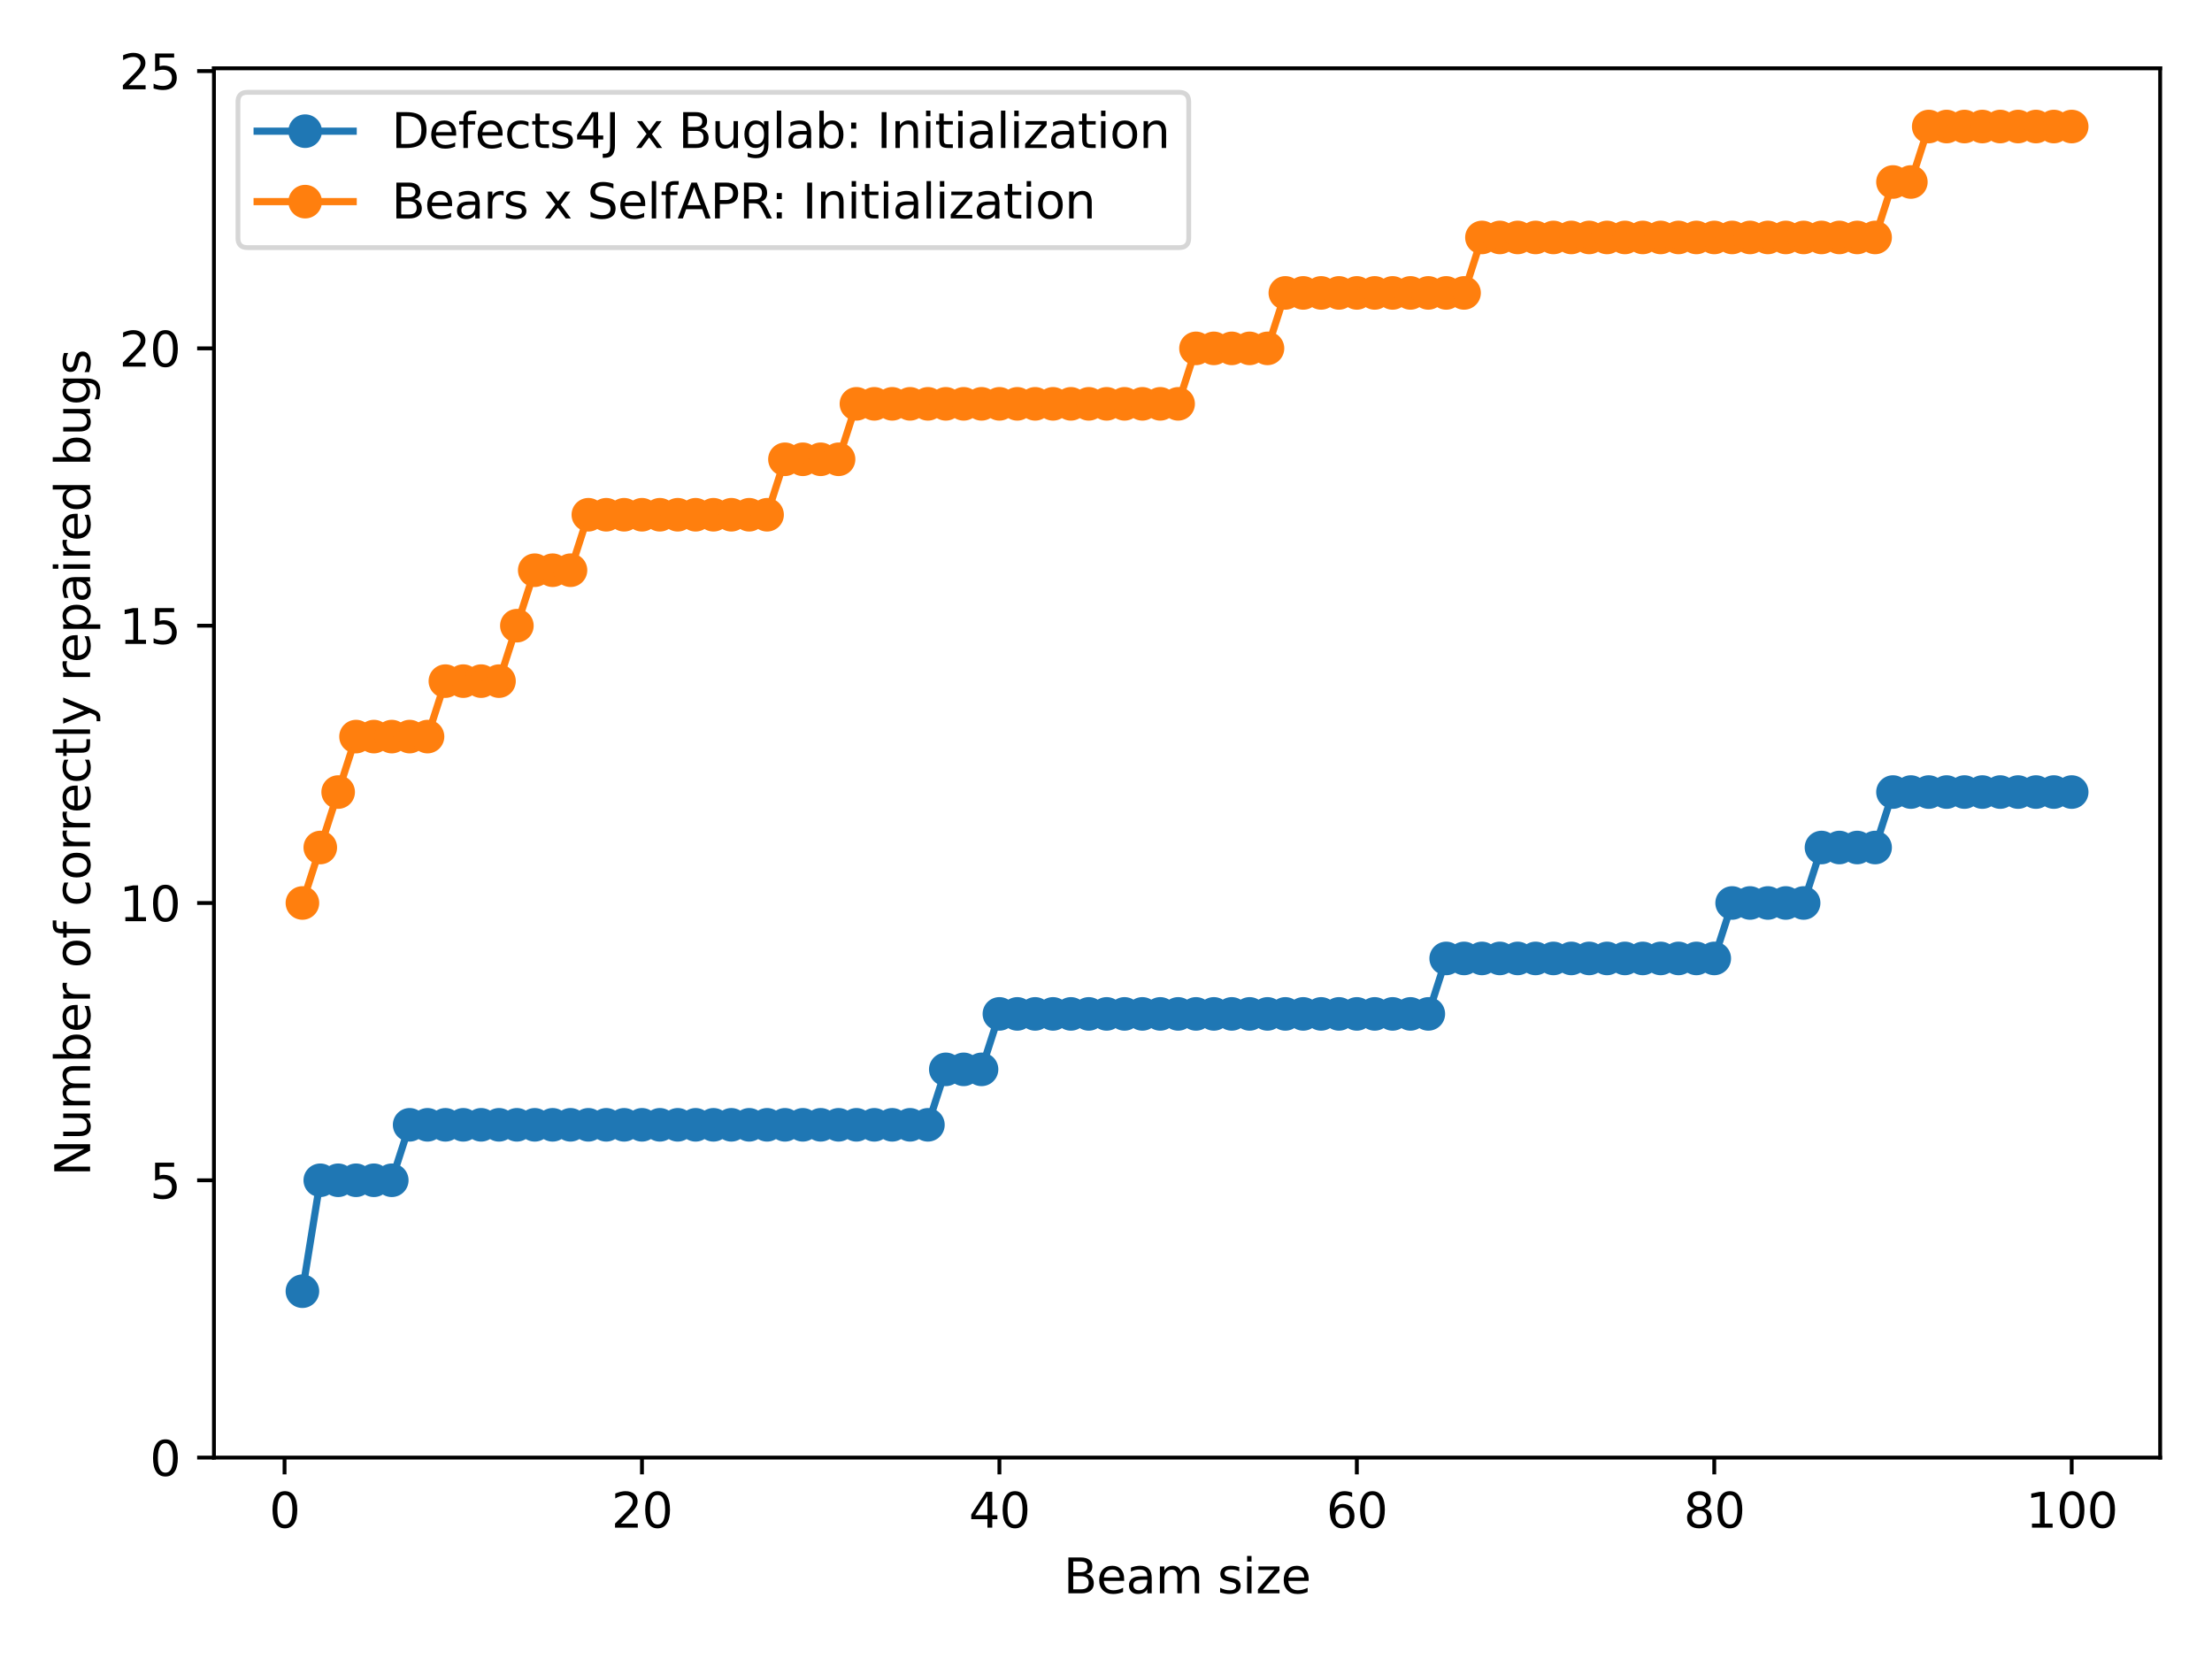 <?xml version="1.0" encoding="utf-8" standalone="no"?>
<!DOCTYPE svg PUBLIC "-//W3C//DTD SVG 1.1//EN"
  "http://www.w3.org/Graphics/SVG/1.1/DTD/svg11.dtd">
<svg xmlns:xlink="http://www.w3.org/1999/xlink" width="460.8pt" height="345.6pt" viewBox="0 0 460.8 345.6" xmlns="http://www.w3.org/2000/svg" version="1.1">
 <defs>
  <style type="text/css">*{stroke-linejoin: round; stroke-linecap: butt}</style>
 </defs>
 <g id="figure_1">
  <g id="patch_1">
   <path d="M 0 345.6 
L 460.8 345.6 
L 460.8 0 
L 0 0 
z
" style="fill: #ffffff"/>
  </g>
  <g id="axes_1">
   <g id="patch_2">
    <path d="M 44.57 303.64 
L 450 303.64 
L 450 14.229 
L 44.57 14.229 
z
" style="fill: #ffffff"/>
   </g>
   <g id="matplotlib.axis_1">
    <g id="xtick_1">
     <g id="line2d_1">
      <defs>
       <path id="mf0ef9d1e41" d="M 0 0 
L 0 3.5 
" style="stroke: #000000; stroke-width: 0.8"/>
      </defs>
      <g>
       <use xlink:href="#mf0ef9d1e41" x="59.276" y="303.64" style="stroke: #000000; stroke-width: 0.8"/>
      </g>
     </g>
     <g id="text_1">
      <!-- 0 -->
      <g transform="translate(56.094 318.238)scale(0.1 -0.1)">
       <defs>
        <path id="DejaVuSans-30" d="M 2034 4250 
Q 1547 4250 1301 3770 
Q 1056 3291 1056 2328 
Q 1056 1369 1301 889 
Q 1547 409 2034 409 
Q 2525 409 2770 889 
Q 3016 1369 3016 2328 
Q 3016 3291 2770 3770 
Q 2525 4250 2034 4250 
z
M 2034 4750 
Q 2819 4750 3233 4129 
Q 3647 3509 3647 2328 
Q 3647 1150 3233 529 
Q 2819 -91 2034 -91 
Q 1250 -91 836 529 
Q 422 1150 422 2328 
Q 422 3509 836 4129 
Q 1250 4750 2034 4750 
z
" transform="scale(0.016)"/>
       </defs>
       <use xlink:href="#DejaVuSans-30"/>
      </g>
     </g>
    </g>
    <g id="xtick_2">
     <g id="line2d_2">
      <g>
       <use xlink:href="#mf0ef9d1e41" x="133.735" y="303.64" style="stroke: #000000; stroke-width: 0.8"/>
      </g>
     </g>
     <g id="text_2">
      <!-- 20 -->
      <g transform="translate(127.372 318.238)scale(0.1 -0.1)">
       <defs>
        <path id="DejaVuSans-32" d="M 1228 531 
L 3431 531 
L 3431 0 
L 469 0 
L 469 531 
Q 828 903 1448 1529 
Q 2069 2156 2228 2338 
Q 2531 2678 2651 2914 
Q 2772 3150 2772 3378 
Q 2772 3750 2511 3984 
Q 2250 4219 1831 4219 
Q 1534 4219 1204 4116 
Q 875 4013 500 3803 
L 500 4441 
Q 881 4594 1212 4672 
Q 1544 4750 1819 4750 
Q 2544 4750 2975 4387 
Q 3406 4025 3406 3419 
Q 3406 3131 3298 2873 
Q 3191 2616 2906 2266 
Q 2828 2175 2409 1742 
Q 1991 1309 1228 531 
z
" transform="scale(0.016)"/>
       </defs>
       <use xlink:href="#DejaVuSans-32"/>
       <use xlink:href="#DejaVuSans-30" x="63.623"/>
      </g>
     </g>
    </g>
    <g id="xtick_3">
     <g id="line2d_3">
      <g>
       <use xlink:href="#mf0ef9d1e41" x="208.194" y="303.64" style="stroke: #000000; stroke-width: 0.8"/>
      </g>
     </g>
     <g id="text_3">
      <!-- 40 -->
      <g transform="translate(201.831 318.238)scale(0.1 -0.1)">
       <defs>
        <path id="DejaVuSans-34" d="M 2419 4116 
L 825 1625 
L 2419 1625 
L 2419 4116 
z
M 2253 4666 
L 3047 4666 
L 3047 1625 
L 3713 1625 
L 3713 1100 
L 3047 1100 
L 3047 0 
L 2419 0 
L 2419 1100 
L 313 1100 
L 313 1709 
L 2253 4666 
z
" transform="scale(0.016)"/>
       </defs>
       <use xlink:href="#DejaVuSans-34"/>
       <use xlink:href="#DejaVuSans-30" x="63.623"/>
      </g>
     </g>
    </g>
    <g id="xtick_4">
     <g id="line2d_4">
      <g>
       <use xlink:href="#mf0ef9d1e41" x="282.653" y="303.64" style="stroke: #000000; stroke-width: 0.8"/>
      </g>
     </g>
     <g id="text_4">
      <!-- 60 -->
      <g transform="translate(276.291 318.238)scale(0.1 -0.1)">
       <defs>
        <path id="DejaVuSans-36" d="M 2113 2584 
Q 1688 2584 1439 2293 
Q 1191 2003 1191 1497 
Q 1191 994 1439 701 
Q 1688 409 2113 409 
Q 2538 409 2786 701 
Q 3034 994 3034 1497 
Q 3034 2003 2786 2293 
Q 2538 2584 2113 2584 
z
M 3366 4563 
L 3366 3988 
Q 3128 4100 2886 4159 
Q 2644 4219 2406 4219 
Q 1781 4219 1451 3797 
Q 1122 3375 1075 2522 
Q 1259 2794 1537 2939 
Q 1816 3084 2150 3084 
Q 2853 3084 3261 2657 
Q 3669 2231 3669 1497 
Q 3669 778 3244 343 
Q 2819 -91 2113 -91 
Q 1303 -91 875 529 
Q 447 1150 447 2328 
Q 447 3434 972 4092 
Q 1497 4750 2381 4750 
Q 2619 4750 2861 4703 
Q 3103 4656 3366 4563 
z
" transform="scale(0.016)"/>
       </defs>
       <use xlink:href="#DejaVuSans-36"/>
       <use xlink:href="#DejaVuSans-30" x="63.623"/>
      </g>
     </g>
    </g>
    <g id="xtick_5">
     <g id="line2d_5">
      <g>
       <use xlink:href="#mf0ef9d1e41" x="357.112" y="303.64" style="stroke: #000000; stroke-width: 0.8"/>
      </g>
     </g>
     <g id="text_5">
      <!-- 80 -->
      <g transform="translate(350.75 318.238)scale(0.1 -0.1)">
       <defs>
        <path id="DejaVuSans-38" d="M 2034 2216 
Q 1584 2216 1326 1975 
Q 1069 1734 1069 1313 
Q 1069 891 1326 650 
Q 1584 409 2034 409 
Q 2484 409 2743 651 
Q 3003 894 3003 1313 
Q 3003 1734 2745 1975 
Q 2488 2216 2034 2216 
z
M 1403 2484 
Q 997 2584 770 2862 
Q 544 3141 544 3541 
Q 544 4100 942 4425 
Q 1341 4750 2034 4750 
Q 2731 4750 3128 4425 
Q 3525 4100 3525 3541 
Q 3525 3141 3298 2862 
Q 3072 2584 2669 2484 
Q 3125 2378 3379 2068 
Q 3634 1759 3634 1313 
Q 3634 634 3220 271 
Q 2806 -91 2034 -91 
Q 1263 -91 848 271 
Q 434 634 434 1313 
Q 434 1759 690 2068 
Q 947 2378 1403 2484 
z
M 1172 3481 
Q 1172 3119 1398 2916 
Q 1625 2713 2034 2713 
Q 2441 2713 2670 2916 
Q 2900 3119 2900 3481 
Q 2900 3844 2670 4047 
Q 2441 4250 2034 4250 
Q 1625 4250 1398 4047 
Q 1172 3844 1172 3481 
z
" transform="scale(0.016)"/>
       </defs>
       <use xlink:href="#DejaVuSans-38"/>
       <use xlink:href="#DejaVuSans-30" x="63.623"/>
      </g>
     </g>
    </g>
    <g id="xtick_6">
     <g id="line2d_6">
      <g>
       <use xlink:href="#mf0ef9d1e41" x="431.571" y="303.64" style="stroke: #000000; stroke-width: 0.8"/>
      </g>
     </g>
     <g id="text_6">
      <!-- 100 -->
      <g transform="translate(422.028 318.238)scale(0.1 -0.1)">
       <defs>
        <path id="DejaVuSans-31" d="M 794 531 
L 1825 531 
L 1825 4091 
L 703 3866 
L 703 4441 
L 1819 4666 
L 2450 4666 
L 2450 531 
L 3481 531 
L 3481 0 
L 794 0 
L 794 531 
z
" transform="scale(0.016)"/>
       </defs>
       <use xlink:href="#DejaVuSans-31"/>
       <use xlink:href="#DejaVuSans-30" x="63.623"/>
       <use xlink:href="#DejaVuSans-30" x="127.246"/>
      </g>
     </g>
    </g>
    <g id="text_7">
     <!-- Beam size -->
     <g transform="translate(221.56 331.917)scale(0.1 -0.1)">
      <defs>
       <path id="DejaVuSans-42" d="M 1259 2228 
L 1259 519 
L 2272 519 
Q 2781 519 3026 730 
Q 3272 941 3272 1375 
Q 3272 1813 3026 2020 
Q 2781 2228 2272 2228 
L 1259 2228 
z
M 1259 4147 
L 1259 2741 
L 2194 2741 
Q 2656 2741 2882 2914 
Q 3109 3088 3109 3444 
Q 3109 3797 2882 3972 
Q 2656 4147 2194 4147 
L 1259 4147 
z
M 628 4666 
L 2241 4666 
Q 2963 4666 3353 4366 
Q 3744 4066 3744 3513 
Q 3744 3084 3544 2831 
Q 3344 2578 2956 2516 
Q 3422 2416 3680 2098 
Q 3938 1781 3938 1306 
Q 3938 681 3513 340 
Q 3088 0 2303 0 
L 628 0 
L 628 4666 
z
" transform="scale(0.016)"/>
       <path id="DejaVuSans-65" d="M 3597 1894 
L 3597 1613 
L 953 1613 
Q 991 1019 1311 708 
Q 1631 397 2203 397 
Q 2534 397 2845 478 
Q 3156 559 3463 722 
L 3463 178 
Q 3153 47 2828 -22 
Q 2503 -91 2169 -91 
Q 1331 -91 842 396 
Q 353 884 353 1716 
Q 353 2575 817 3079 
Q 1281 3584 2069 3584 
Q 2775 3584 3186 3129 
Q 3597 2675 3597 1894 
z
M 3022 2063 
Q 3016 2534 2758 2815 
Q 2500 3097 2075 3097 
Q 1594 3097 1305 2825 
Q 1016 2553 972 2059 
L 3022 2063 
z
" transform="scale(0.016)"/>
       <path id="DejaVuSans-61" d="M 2194 1759 
Q 1497 1759 1228 1600 
Q 959 1441 959 1056 
Q 959 750 1161 570 
Q 1363 391 1709 391 
Q 2188 391 2477 730 
Q 2766 1069 2766 1631 
L 2766 1759 
L 2194 1759 
z
M 3341 1997 
L 3341 0 
L 2766 0 
L 2766 531 
Q 2569 213 2275 61 
Q 1981 -91 1556 -91 
Q 1019 -91 701 211 
Q 384 513 384 1019 
Q 384 1609 779 1909 
Q 1175 2209 1959 2209 
L 2766 2209 
L 2766 2266 
Q 2766 2663 2505 2880 
Q 2244 3097 1772 3097 
Q 1472 3097 1187 3025 
Q 903 2953 641 2809 
L 641 3341 
Q 956 3463 1253 3523 
Q 1550 3584 1831 3584 
Q 2591 3584 2966 3190 
Q 3341 2797 3341 1997 
z
" transform="scale(0.016)"/>
       <path id="DejaVuSans-6d" d="M 3328 2828 
Q 3544 3216 3844 3400 
Q 4144 3584 4550 3584 
Q 5097 3584 5394 3201 
Q 5691 2819 5691 2113 
L 5691 0 
L 5113 0 
L 5113 2094 
Q 5113 2597 4934 2840 
Q 4756 3084 4391 3084 
Q 3944 3084 3684 2787 
Q 3425 2491 3425 1978 
L 3425 0 
L 2847 0 
L 2847 2094 
Q 2847 2600 2669 2842 
Q 2491 3084 2119 3084 
Q 1678 3084 1418 2786 
Q 1159 2488 1159 1978 
L 1159 0 
L 581 0 
L 581 3500 
L 1159 3500 
L 1159 2956 
Q 1356 3278 1631 3431 
Q 1906 3584 2284 3584 
Q 2666 3584 2933 3390 
Q 3200 3197 3328 2828 
z
" transform="scale(0.016)"/>
       <path id="DejaVuSans-20" transform="scale(0.016)"/>
       <path id="DejaVuSans-73" d="M 2834 3397 
L 2834 2853 
Q 2591 2978 2328 3040 
Q 2066 3103 1784 3103 
Q 1356 3103 1142 2972 
Q 928 2841 928 2578 
Q 928 2378 1081 2264 
Q 1234 2150 1697 2047 
L 1894 2003 
Q 2506 1872 2764 1633 
Q 3022 1394 3022 966 
Q 3022 478 2636 193 
Q 2250 -91 1575 -91 
Q 1294 -91 989 -36 
Q 684 19 347 128 
L 347 722 
Q 666 556 975 473 
Q 1284 391 1588 391 
Q 1994 391 2212 530 
Q 2431 669 2431 922 
Q 2431 1156 2273 1281 
Q 2116 1406 1581 1522 
L 1381 1569 
Q 847 1681 609 1914 
Q 372 2147 372 2553 
Q 372 3047 722 3315 
Q 1072 3584 1716 3584 
Q 2034 3584 2315 3537 
Q 2597 3491 2834 3397 
z
" transform="scale(0.016)"/>
       <path id="DejaVuSans-69" d="M 603 3500 
L 1178 3500 
L 1178 0 
L 603 0 
L 603 3500 
z
M 603 4863 
L 1178 4863 
L 1178 4134 
L 603 4134 
L 603 4863 
z
" transform="scale(0.016)"/>
       <path id="DejaVuSans-7a" d="M 353 3500 
L 3084 3500 
L 3084 2975 
L 922 459 
L 3084 459 
L 3084 0 
L 275 0 
L 275 525 
L 2438 3041 
L 353 3041 
L 353 3500 
z
" transform="scale(0.016)"/>
      </defs>
      <use xlink:href="#DejaVuSans-42"/>
      <use xlink:href="#DejaVuSans-65" x="68.604"/>
      <use xlink:href="#DejaVuSans-61" x="130.127"/>
      <use xlink:href="#DejaVuSans-6d" x="191.406"/>
      <use xlink:href="#DejaVuSans-20" x="288.818"/>
      <use xlink:href="#DejaVuSans-73" x="320.605"/>
      <use xlink:href="#DejaVuSans-69" x="372.705"/>
      <use xlink:href="#DejaVuSans-7a" x="400.488"/>
      <use xlink:href="#DejaVuSans-65" x="452.979"/>
     </g>
    </g>
   </g>
   <g id="matplotlib.axis_2">
    <g id="ytick_1">
     <g id="line2d_7">
      <defs>
       <path id="m9218afab7d" d="M 0 0 
L -3.5 0 
" style="stroke: #000000; stroke-width: 0.8"/>
      </defs>
      <g>
       <use xlink:href="#m9218afab7d" x="44.57" y="303.64" style="stroke: #000000; stroke-width: 0.8"/>
      </g>
     </g>
     <g id="text_8">
      <!-- 0 -->
      <g transform="translate(31.207 307.439)scale(0.1 -0.1)">
       <use xlink:href="#DejaVuSans-30"/>
      </g>
     </g>
    </g>
    <g id="ytick_2">
     <g id="line2d_8">
      <g>
       <use xlink:href="#m9218afab7d" x="44.57" y="245.873" style="stroke: #000000; stroke-width: 0.8"/>
      </g>
     </g>
     <g id="text_9">
      <!-- 5 -->
      <g transform="translate(31.207 249.673)scale(0.1 -0.1)">
       <defs>
        <path id="DejaVuSans-35" d="M 691 4666 
L 3169 4666 
L 3169 4134 
L 1269 4134 
L 1269 2991 
Q 1406 3038 1543 3061 
Q 1681 3084 1819 3084 
Q 2600 3084 3056 2656 
Q 3513 2228 3513 1497 
Q 3513 744 3044 326 
Q 2575 -91 1722 -91 
Q 1428 -91 1123 -41 
Q 819 9 494 109 
L 494 744 
Q 775 591 1075 516 
Q 1375 441 1709 441 
Q 2250 441 2565 725 
Q 2881 1009 2881 1497 
Q 2881 1984 2565 2268 
Q 2250 2553 1709 2553 
Q 1456 2553 1204 2497 
Q 953 2441 691 2322 
L 691 4666 
z
" transform="scale(0.016)"/>
       </defs>
       <use xlink:href="#DejaVuSans-35"/>
      </g>
     </g>
    </g>
    <g id="ytick_3">
     <g id="line2d_9">
      <g>
       <use xlink:href="#m9218afab7d" x="44.57" y="188.107" style="stroke: #000000; stroke-width: 0.8"/>
      </g>
     </g>
     <g id="text_10">
      <!-- 10 -->
      <g transform="translate(24.845 191.906)scale(0.1 -0.1)">
       <use xlink:href="#DejaVuSans-31"/>
       <use xlink:href="#DejaVuSans-30" x="63.623"/>
      </g>
     </g>
    </g>
    <g id="ytick_4">
     <g id="line2d_10">
      <g>
       <use xlink:href="#m9218afab7d" x="44.57" y="130.34" style="stroke: #000000; stroke-width: 0.8"/>
      </g>
     </g>
     <g id="text_11">
      <!-- 15 -->
      <g transform="translate(24.845 134.139)scale(0.1 -0.1)">
       <use xlink:href="#DejaVuSans-31"/>
       <use xlink:href="#DejaVuSans-35" x="63.623"/>
      </g>
     </g>
    </g>
    <g id="ytick_5">
     <g id="line2d_11">
      <g>
       <use xlink:href="#m9218afab7d" x="44.57" y="72.573" style="stroke: #000000; stroke-width: 0.8"/>
      </g>
     </g>
     <g id="text_12">
      <!-- 20 -->
      <g transform="translate(24.845 76.372)scale(0.1 -0.1)">
       <use xlink:href="#DejaVuSans-32"/>
       <use xlink:href="#DejaVuSans-30" x="63.623"/>
      </g>
     </g>
    </g>
    <g id="ytick_6">
     <g id="line2d_12">
      <g>
       <use xlink:href="#m9218afab7d" x="44.57" y="14.807" style="stroke: #000000; stroke-width: 0.8"/>
      </g>
     </g>
     <g id="text_13">
      <!-- 25 -->
      <g transform="translate(24.845 18.606)scale(0.1 -0.1)">
       <use xlink:href="#DejaVuSans-32"/>
       <use xlink:href="#DejaVuSans-35" x="63.623"/>
      </g>
     </g>
    </g>
    <g id="text_14">
     <!-- Number of correctly repaired bugs -->
     <g transform="translate(18.765 245.013)rotate(-90)scale(0.1 -0.1)">
      <defs>
       <path id="DejaVuSans-4e" d="M 628 4666 
L 1478 4666 
L 3547 763 
L 3547 4666 
L 4159 4666 
L 4159 0 
L 3309 0 
L 1241 3903 
L 1241 0 
L 628 0 
L 628 4666 
z
" transform="scale(0.016)"/>
       <path id="DejaVuSans-75" d="M 544 1381 
L 544 3500 
L 1119 3500 
L 1119 1403 
Q 1119 906 1312 657 
Q 1506 409 1894 409 
Q 2359 409 2629 706 
Q 2900 1003 2900 1516 
L 2900 3500 
L 3475 3500 
L 3475 0 
L 2900 0 
L 2900 538 
Q 2691 219 2414 64 
Q 2138 -91 1772 -91 
Q 1169 -91 856 284 
Q 544 659 544 1381 
z
M 1991 3584 
L 1991 3584 
z
" transform="scale(0.016)"/>
       <path id="DejaVuSans-62" d="M 3116 1747 
Q 3116 2381 2855 2742 
Q 2594 3103 2138 3103 
Q 1681 3103 1420 2742 
Q 1159 2381 1159 1747 
Q 1159 1113 1420 752 
Q 1681 391 2138 391 
Q 2594 391 2855 752 
Q 3116 1113 3116 1747 
z
M 1159 2969 
Q 1341 3281 1617 3432 
Q 1894 3584 2278 3584 
Q 2916 3584 3314 3078 
Q 3713 2572 3713 1747 
Q 3713 922 3314 415 
Q 2916 -91 2278 -91 
Q 1894 -91 1617 61 
Q 1341 213 1159 525 
L 1159 0 
L 581 0 
L 581 4863 
L 1159 4863 
L 1159 2969 
z
" transform="scale(0.016)"/>
       <path id="DejaVuSans-72" d="M 2631 2963 
Q 2534 3019 2420 3045 
Q 2306 3072 2169 3072 
Q 1681 3072 1420 2755 
Q 1159 2438 1159 1844 
L 1159 0 
L 581 0 
L 581 3500 
L 1159 3500 
L 1159 2956 
Q 1341 3275 1631 3429 
Q 1922 3584 2338 3584 
Q 2397 3584 2469 3576 
Q 2541 3569 2628 3553 
L 2631 2963 
z
" transform="scale(0.016)"/>
       <path id="DejaVuSans-6f" d="M 1959 3097 
Q 1497 3097 1228 2736 
Q 959 2375 959 1747 
Q 959 1119 1226 758 
Q 1494 397 1959 397 
Q 2419 397 2687 759 
Q 2956 1122 2956 1747 
Q 2956 2369 2687 2733 
Q 2419 3097 1959 3097 
z
M 1959 3584 
Q 2709 3584 3137 3096 
Q 3566 2609 3566 1747 
Q 3566 888 3137 398 
Q 2709 -91 1959 -91 
Q 1206 -91 779 398 
Q 353 888 353 1747 
Q 353 2609 779 3096 
Q 1206 3584 1959 3584 
z
" transform="scale(0.016)"/>
       <path id="DejaVuSans-66" d="M 2375 4863 
L 2375 4384 
L 1825 4384 
Q 1516 4384 1395 4259 
Q 1275 4134 1275 3809 
L 1275 3500 
L 2222 3500 
L 2222 3053 
L 1275 3053 
L 1275 0 
L 697 0 
L 697 3053 
L 147 3053 
L 147 3500 
L 697 3500 
L 697 3744 
Q 697 4328 969 4595 
Q 1241 4863 1831 4863 
L 2375 4863 
z
" transform="scale(0.016)"/>
       <path id="DejaVuSans-63" d="M 3122 3366 
L 3122 2828 
Q 2878 2963 2633 3030 
Q 2388 3097 2138 3097 
Q 1578 3097 1268 2742 
Q 959 2388 959 1747 
Q 959 1106 1268 751 
Q 1578 397 2138 397 
Q 2388 397 2633 464 
Q 2878 531 3122 666 
L 3122 134 
Q 2881 22 2623 -34 
Q 2366 -91 2075 -91 
Q 1284 -91 818 406 
Q 353 903 353 1747 
Q 353 2603 823 3093 
Q 1294 3584 2113 3584 
Q 2378 3584 2631 3529 
Q 2884 3475 3122 3366 
z
" transform="scale(0.016)"/>
       <path id="DejaVuSans-74" d="M 1172 4494 
L 1172 3500 
L 2356 3500 
L 2356 3053 
L 1172 3053 
L 1172 1153 
Q 1172 725 1289 603 
Q 1406 481 1766 481 
L 2356 481 
L 2356 0 
L 1766 0 
Q 1100 0 847 248 
Q 594 497 594 1153 
L 594 3053 
L 172 3053 
L 172 3500 
L 594 3500 
L 594 4494 
L 1172 4494 
z
" transform="scale(0.016)"/>
       <path id="DejaVuSans-6c" d="M 603 4863 
L 1178 4863 
L 1178 0 
L 603 0 
L 603 4863 
z
" transform="scale(0.016)"/>
       <path id="DejaVuSans-79" d="M 2059 -325 
Q 1816 -950 1584 -1140 
Q 1353 -1331 966 -1331 
L 506 -1331 
L 506 -850 
L 844 -850 
Q 1081 -850 1212 -737 
Q 1344 -625 1503 -206 
L 1606 56 
L 191 3500 
L 800 3500 
L 1894 763 
L 2988 3500 
L 3597 3500 
L 2059 -325 
z
" transform="scale(0.016)"/>
       <path id="DejaVuSans-70" d="M 1159 525 
L 1159 -1331 
L 581 -1331 
L 581 3500 
L 1159 3500 
L 1159 2969 
Q 1341 3281 1617 3432 
Q 1894 3584 2278 3584 
Q 2916 3584 3314 3078 
Q 3713 2572 3713 1747 
Q 3713 922 3314 415 
Q 2916 -91 2278 -91 
Q 1894 -91 1617 61 
Q 1341 213 1159 525 
z
M 3116 1747 
Q 3116 2381 2855 2742 
Q 2594 3103 2138 3103 
Q 1681 3103 1420 2742 
Q 1159 2381 1159 1747 
Q 1159 1113 1420 752 
Q 1681 391 2138 391 
Q 2594 391 2855 752 
Q 3116 1113 3116 1747 
z
" transform="scale(0.016)"/>
       <path id="DejaVuSans-64" d="M 2906 2969 
L 2906 4863 
L 3481 4863 
L 3481 0 
L 2906 0 
L 2906 525 
Q 2725 213 2448 61 
Q 2172 -91 1784 -91 
Q 1150 -91 751 415 
Q 353 922 353 1747 
Q 353 2572 751 3078 
Q 1150 3584 1784 3584 
Q 2172 3584 2448 3432 
Q 2725 3281 2906 2969 
z
M 947 1747 
Q 947 1113 1208 752 
Q 1469 391 1925 391 
Q 2381 391 2643 752 
Q 2906 1113 2906 1747 
Q 2906 2381 2643 2742 
Q 2381 3103 1925 3103 
Q 1469 3103 1208 2742 
Q 947 2381 947 1747 
z
" transform="scale(0.016)"/>
       <path id="DejaVuSans-67" d="M 2906 1791 
Q 2906 2416 2648 2759 
Q 2391 3103 1925 3103 
Q 1463 3103 1205 2759 
Q 947 2416 947 1791 
Q 947 1169 1205 825 
Q 1463 481 1925 481 
Q 2391 481 2648 825 
Q 2906 1169 2906 1791 
z
M 3481 434 
Q 3481 -459 3084 -895 
Q 2688 -1331 1869 -1331 
Q 1566 -1331 1297 -1286 
Q 1028 -1241 775 -1147 
L 775 -588 
Q 1028 -725 1275 -790 
Q 1522 -856 1778 -856 
Q 2344 -856 2625 -561 
Q 2906 -266 2906 331 
L 2906 616 
Q 2728 306 2450 153 
Q 2172 0 1784 0 
Q 1141 0 747 490 
Q 353 981 353 1791 
Q 353 2603 747 3093 
Q 1141 3584 1784 3584 
Q 2172 3584 2450 3431 
Q 2728 3278 2906 2969 
L 2906 3500 
L 3481 3500 
L 3481 434 
z
" transform="scale(0.016)"/>
      </defs>
      <use xlink:href="#DejaVuSans-4e"/>
      <use xlink:href="#DejaVuSans-75" x="74.805"/>
      <use xlink:href="#DejaVuSans-6d" x="138.184"/>
      <use xlink:href="#DejaVuSans-62" x="235.596"/>
      <use xlink:href="#DejaVuSans-65" x="299.072"/>
      <use xlink:href="#DejaVuSans-72" x="360.596"/>
      <use xlink:href="#DejaVuSans-20" x="401.709"/>
      <use xlink:href="#DejaVuSans-6f" x="433.496"/>
      <use xlink:href="#DejaVuSans-66" x="494.678"/>
      <use xlink:href="#DejaVuSans-20" x="529.883"/>
      <use xlink:href="#DejaVuSans-63" x="561.67"/>
      <use xlink:href="#DejaVuSans-6f" x="616.65"/>
      <use xlink:href="#DejaVuSans-72" x="677.832"/>
      <use xlink:href="#DejaVuSans-72" x="717.195"/>
      <use xlink:href="#DejaVuSans-65" x="756.059"/>
      <use xlink:href="#DejaVuSans-63" x="817.582"/>
      <use xlink:href="#DejaVuSans-74" x="872.562"/>
      <use xlink:href="#DejaVuSans-6c" x="911.771"/>
      <use xlink:href="#DejaVuSans-79" x="939.555"/>
      <use xlink:href="#DejaVuSans-20" x="998.734"/>
      <use xlink:href="#DejaVuSans-72" x="1030.521"/>
      <use xlink:href="#DejaVuSans-65" x="1069.385"/>
      <use xlink:href="#DejaVuSans-70" x="1130.908"/>
      <use xlink:href="#DejaVuSans-61" x="1194.385"/>
      <use xlink:href="#DejaVuSans-69" x="1255.664"/>
      <use xlink:href="#DejaVuSans-72" x="1283.447"/>
      <use xlink:href="#DejaVuSans-65" x="1322.311"/>
      <use xlink:href="#DejaVuSans-64" x="1383.834"/>
      <use xlink:href="#DejaVuSans-20" x="1447.311"/>
      <use xlink:href="#DejaVuSans-62" x="1479.098"/>
      <use xlink:href="#DejaVuSans-75" x="1542.574"/>
      <use xlink:href="#DejaVuSans-67" x="1605.953"/>
      <use xlink:href="#DejaVuSans-73" x="1669.43"/>
     </g>
    </g>
   </g>
   <g id="line2d_13">
    <path d="M 62.999 268.98 
L 66.722 245.873 
L 70.445 245.873 
L 74.168 245.873 
L 77.89 245.873 
L 81.613 245.873 
L 85.336 234.32 
L 89.059 234.32 
L 92.782 234.32 
L 96.505 234.32 
L 100.228 234.32 
L 103.951 234.32 
L 107.674 234.32 
L 111.397 234.32 
L 115.12 234.32 
L 118.843 234.32 
L 122.566 234.32 
L 126.289 234.32 
L 130.012 234.32 
L 133.735 234.32 
L 137.458 234.32 
L 141.181 234.32 
L 144.904 234.32 
L 148.627 234.32 
L 152.35 234.32 
L 156.073 234.32 
L 159.796 234.32 
L 163.518 234.32 
L 167.241 234.32 
L 170.964 234.32 
L 174.687 234.32 
L 178.41 234.32 
L 182.133 234.32 
L 185.856 234.32 
L 189.579 234.32 
L 193.302 234.32 
L 197.025 222.767 
L 200.748 222.767 
L 204.471 222.767 
L 208.194 211.213 
L 211.917 211.213 
L 215.64 211.213 
L 219.363 211.213 
L 223.086 211.213 
L 226.809 211.213 
L 230.532 211.213 
L 234.255 211.213 
L 237.978 211.213 
L 241.701 211.213 
L 245.424 211.213 
L 249.146 211.213 
L 252.869 211.213 
L 256.592 211.213 
L 260.315 211.213 
L 264.038 211.213 
L 267.761 211.213 
L 271.484 211.213 
L 275.207 211.213 
L 278.93 211.213 
L 282.653 211.213 
L 286.376 211.213 
L 290.099 211.213 
L 293.822 211.213 
L 297.545 211.213 
L 301.268 199.66 
L 304.991 199.66 
L 308.714 199.66 
L 312.437 199.66 
L 316.16 199.66 
L 319.883 199.66 
L 323.606 199.66 
L 327.329 199.66 
L 331.052 199.66 
L 334.774 199.66 
L 338.497 199.66 
L 342.22 199.66 
L 345.943 199.66 
L 349.666 199.66 
L 353.389 199.66 
L 357.112 199.66 
L 360.835 188.107 
L 364.558 188.107 
L 368.281 188.107 
L 372.004 188.107 
L 375.727 188.107 
L 379.45 176.553 
L 383.173 176.553 
L 386.896 176.553 
L 390.619 176.553 
L 394.342 165 
L 398.065 165 
L 401.788 165 
L 405.511 165 
L 409.234 165 
L 412.957 165 
L 416.68 165 
L 420.402 165 
L 424.125 165 
L 427.848 165 
L 431.571 165 
" clip-path="url(#p4ca8c1f09f)" style="fill: none; stroke: #1f77b4; stroke-width: 1.5; stroke-linecap: square"/>
    <defs>
     <path id="m4e1ba32deb" d="M 0 3 
C 0.796 3 1.559 2.684 2.121 2.121 
C 2.684 1.559 3 0.796 3 0 
C 3 -0.796 2.684 -1.559 2.121 -2.121 
C 1.559 -2.684 0.796 -3 0 -3 
C -0.796 -3 -1.559 -2.684 -2.121 -2.121 
C -2.684 -1.559 -3 -0.796 -3 0 
C -3 0.796 -2.684 1.559 -2.121 2.121 
C -1.559 2.684 -0.796 3 0 3 
z
" style="stroke: #1f77b4"/>
    </defs>
    <g clip-path="url(#p4ca8c1f09f)">
     <use xlink:href="#m4e1ba32deb" x="62.999" y="268.98" style="fill: #1f77b4; stroke: #1f77b4"/>
     <use xlink:href="#m4e1ba32deb" x="66.722" y="245.873" style="fill: #1f77b4; stroke: #1f77b4"/>
     <use xlink:href="#m4e1ba32deb" x="70.445" y="245.873" style="fill: #1f77b4; stroke: #1f77b4"/>
     <use xlink:href="#m4e1ba32deb" x="74.168" y="245.873" style="fill: #1f77b4; stroke: #1f77b4"/>
     <use xlink:href="#m4e1ba32deb" x="77.89" y="245.873" style="fill: #1f77b4; stroke: #1f77b4"/>
     <use xlink:href="#m4e1ba32deb" x="81.613" y="245.873" style="fill: #1f77b4; stroke: #1f77b4"/>
     <use xlink:href="#m4e1ba32deb" x="85.336" y="234.32" style="fill: #1f77b4; stroke: #1f77b4"/>
     <use xlink:href="#m4e1ba32deb" x="89.059" y="234.32" style="fill: #1f77b4; stroke: #1f77b4"/>
     <use xlink:href="#m4e1ba32deb" x="92.782" y="234.32" style="fill: #1f77b4; stroke: #1f77b4"/>
     <use xlink:href="#m4e1ba32deb" x="96.505" y="234.32" style="fill: #1f77b4; stroke: #1f77b4"/>
     <use xlink:href="#m4e1ba32deb" x="100.228" y="234.32" style="fill: #1f77b4; stroke: #1f77b4"/>
     <use xlink:href="#m4e1ba32deb" x="103.951" y="234.32" style="fill: #1f77b4; stroke: #1f77b4"/>
     <use xlink:href="#m4e1ba32deb" x="107.674" y="234.32" style="fill: #1f77b4; stroke: #1f77b4"/>
     <use xlink:href="#m4e1ba32deb" x="111.397" y="234.32" style="fill: #1f77b4; stroke: #1f77b4"/>
     <use xlink:href="#m4e1ba32deb" x="115.12" y="234.32" style="fill: #1f77b4; stroke: #1f77b4"/>
     <use xlink:href="#m4e1ba32deb" x="118.843" y="234.32" style="fill: #1f77b4; stroke: #1f77b4"/>
     <use xlink:href="#m4e1ba32deb" x="122.566" y="234.32" style="fill: #1f77b4; stroke: #1f77b4"/>
     <use xlink:href="#m4e1ba32deb" x="126.289" y="234.32" style="fill: #1f77b4; stroke: #1f77b4"/>
     <use xlink:href="#m4e1ba32deb" x="130.012" y="234.32" style="fill: #1f77b4; stroke: #1f77b4"/>
     <use xlink:href="#m4e1ba32deb" x="133.735" y="234.32" style="fill: #1f77b4; stroke: #1f77b4"/>
     <use xlink:href="#m4e1ba32deb" x="137.458" y="234.32" style="fill: #1f77b4; stroke: #1f77b4"/>
     <use xlink:href="#m4e1ba32deb" x="141.181" y="234.32" style="fill: #1f77b4; stroke: #1f77b4"/>
     <use xlink:href="#m4e1ba32deb" x="144.904" y="234.32" style="fill: #1f77b4; stroke: #1f77b4"/>
     <use xlink:href="#m4e1ba32deb" x="148.627" y="234.32" style="fill: #1f77b4; stroke: #1f77b4"/>
     <use xlink:href="#m4e1ba32deb" x="152.35" y="234.32" style="fill: #1f77b4; stroke: #1f77b4"/>
     <use xlink:href="#m4e1ba32deb" x="156.073" y="234.32" style="fill: #1f77b4; stroke: #1f77b4"/>
     <use xlink:href="#m4e1ba32deb" x="159.796" y="234.32" style="fill: #1f77b4; stroke: #1f77b4"/>
     <use xlink:href="#m4e1ba32deb" x="163.518" y="234.32" style="fill: #1f77b4; stroke: #1f77b4"/>
     <use xlink:href="#m4e1ba32deb" x="167.241" y="234.32" style="fill: #1f77b4; stroke: #1f77b4"/>
     <use xlink:href="#m4e1ba32deb" x="170.964" y="234.32" style="fill: #1f77b4; stroke: #1f77b4"/>
     <use xlink:href="#m4e1ba32deb" x="174.687" y="234.32" style="fill: #1f77b4; stroke: #1f77b4"/>
     <use xlink:href="#m4e1ba32deb" x="178.41" y="234.32" style="fill: #1f77b4; stroke: #1f77b4"/>
     <use xlink:href="#m4e1ba32deb" x="182.133" y="234.32" style="fill: #1f77b4; stroke: #1f77b4"/>
     <use xlink:href="#m4e1ba32deb" x="185.856" y="234.32" style="fill: #1f77b4; stroke: #1f77b4"/>
     <use xlink:href="#m4e1ba32deb" x="189.579" y="234.32" style="fill: #1f77b4; stroke: #1f77b4"/>
     <use xlink:href="#m4e1ba32deb" x="193.302" y="234.32" style="fill: #1f77b4; stroke: #1f77b4"/>
     <use xlink:href="#m4e1ba32deb" x="197.025" y="222.767" style="fill: #1f77b4; stroke: #1f77b4"/>
     <use xlink:href="#m4e1ba32deb" x="200.748" y="222.767" style="fill: #1f77b4; stroke: #1f77b4"/>
     <use xlink:href="#m4e1ba32deb" x="204.471" y="222.767" style="fill: #1f77b4; stroke: #1f77b4"/>
     <use xlink:href="#m4e1ba32deb" x="208.194" y="211.213" style="fill: #1f77b4; stroke: #1f77b4"/>
     <use xlink:href="#m4e1ba32deb" x="211.917" y="211.213" style="fill: #1f77b4; stroke: #1f77b4"/>
     <use xlink:href="#m4e1ba32deb" x="215.64" y="211.213" style="fill: #1f77b4; stroke: #1f77b4"/>
     <use xlink:href="#m4e1ba32deb" x="219.363" y="211.213" style="fill: #1f77b4; stroke: #1f77b4"/>
     <use xlink:href="#m4e1ba32deb" x="223.086" y="211.213" style="fill: #1f77b4; stroke: #1f77b4"/>
     <use xlink:href="#m4e1ba32deb" x="226.809" y="211.213" style="fill: #1f77b4; stroke: #1f77b4"/>
     <use xlink:href="#m4e1ba32deb" x="230.532" y="211.213" style="fill: #1f77b4; stroke: #1f77b4"/>
     <use xlink:href="#m4e1ba32deb" x="234.255" y="211.213" style="fill: #1f77b4; stroke: #1f77b4"/>
     <use xlink:href="#m4e1ba32deb" x="237.978" y="211.213" style="fill: #1f77b4; stroke: #1f77b4"/>
     <use xlink:href="#m4e1ba32deb" x="241.701" y="211.213" style="fill: #1f77b4; stroke: #1f77b4"/>
     <use xlink:href="#m4e1ba32deb" x="245.424" y="211.213" style="fill: #1f77b4; stroke: #1f77b4"/>
     <use xlink:href="#m4e1ba32deb" x="249.146" y="211.213" style="fill: #1f77b4; stroke: #1f77b4"/>
     <use xlink:href="#m4e1ba32deb" x="252.869" y="211.213" style="fill: #1f77b4; stroke: #1f77b4"/>
     <use xlink:href="#m4e1ba32deb" x="256.592" y="211.213" style="fill: #1f77b4; stroke: #1f77b4"/>
     <use xlink:href="#m4e1ba32deb" x="260.315" y="211.213" style="fill: #1f77b4; stroke: #1f77b4"/>
     <use xlink:href="#m4e1ba32deb" x="264.038" y="211.213" style="fill: #1f77b4; stroke: #1f77b4"/>
     <use xlink:href="#m4e1ba32deb" x="267.761" y="211.213" style="fill: #1f77b4; stroke: #1f77b4"/>
     <use xlink:href="#m4e1ba32deb" x="271.484" y="211.213" style="fill: #1f77b4; stroke: #1f77b4"/>
     <use xlink:href="#m4e1ba32deb" x="275.207" y="211.213" style="fill: #1f77b4; stroke: #1f77b4"/>
     <use xlink:href="#m4e1ba32deb" x="278.93" y="211.213" style="fill: #1f77b4; stroke: #1f77b4"/>
     <use xlink:href="#m4e1ba32deb" x="282.653" y="211.213" style="fill: #1f77b4; stroke: #1f77b4"/>
     <use xlink:href="#m4e1ba32deb" x="286.376" y="211.213" style="fill: #1f77b4; stroke: #1f77b4"/>
     <use xlink:href="#m4e1ba32deb" x="290.099" y="211.213" style="fill: #1f77b4; stroke: #1f77b4"/>
     <use xlink:href="#m4e1ba32deb" x="293.822" y="211.213" style="fill: #1f77b4; stroke: #1f77b4"/>
     <use xlink:href="#m4e1ba32deb" x="297.545" y="211.213" style="fill: #1f77b4; stroke: #1f77b4"/>
     <use xlink:href="#m4e1ba32deb" x="301.268" y="199.66" style="fill: #1f77b4; stroke: #1f77b4"/>
     <use xlink:href="#m4e1ba32deb" x="304.991" y="199.66" style="fill: #1f77b4; stroke: #1f77b4"/>
     <use xlink:href="#m4e1ba32deb" x="308.714" y="199.66" style="fill: #1f77b4; stroke: #1f77b4"/>
     <use xlink:href="#m4e1ba32deb" x="312.437" y="199.66" style="fill: #1f77b4; stroke: #1f77b4"/>
     <use xlink:href="#m4e1ba32deb" x="316.16" y="199.66" style="fill: #1f77b4; stroke: #1f77b4"/>
     <use xlink:href="#m4e1ba32deb" x="319.883" y="199.66" style="fill: #1f77b4; stroke: #1f77b4"/>
     <use xlink:href="#m4e1ba32deb" x="323.606" y="199.66" style="fill: #1f77b4; stroke: #1f77b4"/>
     <use xlink:href="#m4e1ba32deb" x="327.329" y="199.66" style="fill: #1f77b4; stroke: #1f77b4"/>
     <use xlink:href="#m4e1ba32deb" x="331.052" y="199.66" style="fill: #1f77b4; stroke: #1f77b4"/>
     <use xlink:href="#m4e1ba32deb" x="334.774" y="199.66" style="fill: #1f77b4; stroke: #1f77b4"/>
     <use xlink:href="#m4e1ba32deb" x="338.497" y="199.66" style="fill: #1f77b4; stroke: #1f77b4"/>
     <use xlink:href="#m4e1ba32deb" x="342.22" y="199.66" style="fill: #1f77b4; stroke: #1f77b4"/>
     <use xlink:href="#m4e1ba32deb" x="345.943" y="199.66" style="fill: #1f77b4; stroke: #1f77b4"/>
     <use xlink:href="#m4e1ba32deb" x="349.666" y="199.66" style="fill: #1f77b4; stroke: #1f77b4"/>
     <use xlink:href="#m4e1ba32deb" x="353.389" y="199.66" style="fill: #1f77b4; stroke: #1f77b4"/>
     <use xlink:href="#m4e1ba32deb" x="357.112" y="199.66" style="fill: #1f77b4; stroke: #1f77b4"/>
     <use xlink:href="#m4e1ba32deb" x="360.835" y="188.107" style="fill: #1f77b4; stroke: #1f77b4"/>
     <use xlink:href="#m4e1ba32deb" x="364.558" y="188.107" style="fill: #1f77b4; stroke: #1f77b4"/>
     <use xlink:href="#m4e1ba32deb" x="368.281" y="188.107" style="fill: #1f77b4; stroke: #1f77b4"/>
     <use xlink:href="#m4e1ba32deb" x="372.004" y="188.107" style="fill: #1f77b4; stroke: #1f77b4"/>
     <use xlink:href="#m4e1ba32deb" x="375.727" y="188.107" style="fill: #1f77b4; stroke: #1f77b4"/>
     <use xlink:href="#m4e1ba32deb" x="379.45" y="176.553" style="fill: #1f77b4; stroke: #1f77b4"/>
     <use xlink:href="#m4e1ba32deb" x="383.173" y="176.553" style="fill: #1f77b4; stroke: #1f77b4"/>
     <use xlink:href="#m4e1ba32deb" x="386.896" y="176.553" style="fill: #1f77b4; stroke: #1f77b4"/>
     <use xlink:href="#m4e1ba32deb" x="390.619" y="176.553" style="fill: #1f77b4; stroke: #1f77b4"/>
     <use xlink:href="#m4e1ba32deb" x="394.342" y="165" style="fill: #1f77b4; stroke: #1f77b4"/>
     <use xlink:href="#m4e1ba32deb" x="398.065" y="165" style="fill: #1f77b4; stroke: #1f77b4"/>
     <use xlink:href="#m4e1ba32deb" x="401.788" y="165" style="fill: #1f77b4; stroke: #1f77b4"/>
     <use xlink:href="#m4e1ba32deb" x="405.511" y="165" style="fill: #1f77b4; stroke: #1f77b4"/>
     <use xlink:href="#m4e1ba32deb" x="409.234" y="165" style="fill: #1f77b4; stroke: #1f77b4"/>
     <use xlink:href="#m4e1ba32deb" x="412.957" y="165" style="fill: #1f77b4; stroke: #1f77b4"/>
     <use xlink:href="#m4e1ba32deb" x="416.68" y="165" style="fill: #1f77b4; stroke: #1f77b4"/>
     <use xlink:href="#m4e1ba32deb" x="420.402" y="165" style="fill: #1f77b4; stroke: #1f77b4"/>
     <use xlink:href="#m4e1ba32deb" x="424.125" y="165" style="fill: #1f77b4; stroke: #1f77b4"/>
     <use xlink:href="#m4e1ba32deb" x="427.848" y="165" style="fill: #1f77b4; stroke: #1f77b4"/>
     <use xlink:href="#m4e1ba32deb" x="431.571" y="165" style="fill: #1f77b4; stroke: #1f77b4"/>
    </g>
   </g>
   <g id="line2d_14">
    <path d="M 62.999 188.107 
L 66.722 176.553 
L 70.445 165 
L 74.168 153.447 
L 77.89 153.447 
L 81.613 153.447 
L 85.336 153.447 
L 89.059 153.447 
L 92.782 141.893 
L 96.505 141.893 
L 100.228 141.893 
L 103.951 141.893 
L 107.674 130.34 
L 111.397 118.787 
L 115.12 118.787 
L 118.843 118.787 
L 122.566 107.233 
L 126.289 107.233 
L 130.012 107.233 
L 133.735 107.233 
L 137.458 107.233 
L 141.181 107.233 
L 144.904 107.233 
L 148.627 107.233 
L 152.35 107.233 
L 156.073 107.233 
L 159.796 107.233 
L 163.518 95.68 
L 167.241 95.68 
L 170.964 95.68 
L 174.687 95.68 
L 178.41 84.127 
L 182.133 84.127 
L 185.856 84.127 
L 189.579 84.127 
L 193.302 84.127 
L 197.025 84.127 
L 200.748 84.127 
L 204.471 84.127 
L 208.194 84.127 
L 211.917 84.127 
L 215.64 84.127 
L 219.363 84.127 
L 223.086 84.127 
L 226.809 84.127 
L 230.532 84.127 
L 234.255 84.127 
L 237.978 84.127 
L 241.701 84.127 
L 245.424 84.127 
L 249.146 72.573 
L 252.869 72.573 
L 256.592 72.573 
L 260.315 72.573 
L 264.038 72.573 
L 267.761 61.02 
L 271.484 61.02 
L 275.207 61.02 
L 278.93 61.02 
L 282.653 61.02 
L 286.376 61.02 
L 290.099 61.02 
L 293.822 61.02 
L 297.545 61.02 
L 301.268 61.02 
L 304.991 61.02 
L 308.714 49.467 
L 312.437 49.467 
L 316.16 49.467 
L 319.883 49.467 
L 323.606 49.467 
L 327.329 49.467 
L 331.052 49.467 
L 334.774 49.467 
L 338.497 49.467 
L 342.22 49.467 
L 345.943 49.467 
L 349.666 49.467 
L 353.389 49.467 
L 357.112 49.467 
L 360.835 49.467 
L 364.558 49.467 
L 368.281 49.467 
L 372.004 49.467 
L 375.727 49.467 
L 379.45 49.467 
L 383.173 49.467 
L 386.896 49.467 
L 390.619 49.467 
L 394.342 37.913 
L 398.065 37.913 
L 401.788 26.36 
L 405.511 26.36 
L 409.234 26.36 
L 412.957 26.36 
L 416.68 26.36 
L 420.402 26.36 
L 424.125 26.36 
L 427.848 26.36 
L 431.571 26.36 
" clip-path="url(#p4ca8c1f09f)" style="fill: none; stroke: #ff7f0e; stroke-width: 1.5; stroke-linecap: square"/>
    <defs>
     <path id="m6fbb5f8f2c" d="M 0 3 
C 0.796 3 1.559 2.684 2.121 2.121 
C 2.684 1.559 3 0.796 3 0 
C 3 -0.796 2.684 -1.559 2.121 -2.121 
C 1.559 -2.684 0.796 -3 0 -3 
C -0.796 -3 -1.559 -2.684 -2.121 -2.121 
C -2.684 -1.559 -3 -0.796 -3 0 
C -3 0.796 -2.684 1.559 -2.121 2.121 
C -1.559 2.684 -0.796 3 0 3 
z
" style="stroke: #ff7f0e"/>
    </defs>
    <g clip-path="url(#p4ca8c1f09f)">
     <use xlink:href="#m6fbb5f8f2c" x="62.999" y="188.107" style="fill: #ff7f0e; stroke: #ff7f0e"/>
     <use xlink:href="#m6fbb5f8f2c" x="66.722" y="176.553" style="fill: #ff7f0e; stroke: #ff7f0e"/>
     <use xlink:href="#m6fbb5f8f2c" x="70.445" y="165" style="fill: #ff7f0e; stroke: #ff7f0e"/>
     <use xlink:href="#m6fbb5f8f2c" x="74.168" y="153.447" style="fill: #ff7f0e; stroke: #ff7f0e"/>
     <use xlink:href="#m6fbb5f8f2c" x="77.89" y="153.447" style="fill: #ff7f0e; stroke: #ff7f0e"/>
     <use xlink:href="#m6fbb5f8f2c" x="81.613" y="153.447" style="fill: #ff7f0e; stroke: #ff7f0e"/>
     <use xlink:href="#m6fbb5f8f2c" x="85.336" y="153.447" style="fill: #ff7f0e; stroke: #ff7f0e"/>
     <use xlink:href="#m6fbb5f8f2c" x="89.059" y="153.447" style="fill: #ff7f0e; stroke: #ff7f0e"/>
     <use xlink:href="#m6fbb5f8f2c" x="92.782" y="141.893" style="fill: #ff7f0e; stroke: #ff7f0e"/>
     <use xlink:href="#m6fbb5f8f2c" x="96.505" y="141.893" style="fill: #ff7f0e; stroke: #ff7f0e"/>
     <use xlink:href="#m6fbb5f8f2c" x="100.228" y="141.893" style="fill: #ff7f0e; stroke: #ff7f0e"/>
     <use xlink:href="#m6fbb5f8f2c" x="103.951" y="141.893" style="fill: #ff7f0e; stroke: #ff7f0e"/>
     <use xlink:href="#m6fbb5f8f2c" x="107.674" y="130.34" style="fill: #ff7f0e; stroke: #ff7f0e"/>
     <use xlink:href="#m6fbb5f8f2c" x="111.397" y="118.787" style="fill: #ff7f0e; stroke: #ff7f0e"/>
     <use xlink:href="#m6fbb5f8f2c" x="115.12" y="118.787" style="fill: #ff7f0e; stroke: #ff7f0e"/>
     <use xlink:href="#m6fbb5f8f2c" x="118.843" y="118.787" style="fill: #ff7f0e; stroke: #ff7f0e"/>
     <use xlink:href="#m6fbb5f8f2c" x="122.566" y="107.233" style="fill: #ff7f0e; stroke: #ff7f0e"/>
     <use xlink:href="#m6fbb5f8f2c" x="126.289" y="107.233" style="fill: #ff7f0e; stroke: #ff7f0e"/>
     <use xlink:href="#m6fbb5f8f2c" x="130.012" y="107.233" style="fill: #ff7f0e; stroke: #ff7f0e"/>
     <use xlink:href="#m6fbb5f8f2c" x="133.735" y="107.233" style="fill: #ff7f0e; stroke: #ff7f0e"/>
     <use xlink:href="#m6fbb5f8f2c" x="137.458" y="107.233" style="fill: #ff7f0e; stroke: #ff7f0e"/>
     <use xlink:href="#m6fbb5f8f2c" x="141.181" y="107.233" style="fill: #ff7f0e; stroke: #ff7f0e"/>
     <use xlink:href="#m6fbb5f8f2c" x="144.904" y="107.233" style="fill: #ff7f0e; stroke: #ff7f0e"/>
     <use xlink:href="#m6fbb5f8f2c" x="148.627" y="107.233" style="fill: #ff7f0e; stroke: #ff7f0e"/>
     <use xlink:href="#m6fbb5f8f2c" x="152.35" y="107.233" style="fill: #ff7f0e; stroke: #ff7f0e"/>
     <use xlink:href="#m6fbb5f8f2c" x="156.073" y="107.233" style="fill: #ff7f0e; stroke: #ff7f0e"/>
     <use xlink:href="#m6fbb5f8f2c" x="159.796" y="107.233" style="fill: #ff7f0e; stroke: #ff7f0e"/>
     <use xlink:href="#m6fbb5f8f2c" x="163.518" y="95.68" style="fill: #ff7f0e; stroke: #ff7f0e"/>
     <use xlink:href="#m6fbb5f8f2c" x="167.241" y="95.68" style="fill: #ff7f0e; stroke: #ff7f0e"/>
     <use xlink:href="#m6fbb5f8f2c" x="170.964" y="95.68" style="fill: #ff7f0e; stroke: #ff7f0e"/>
     <use xlink:href="#m6fbb5f8f2c" x="174.687" y="95.68" style="fill: #ff7f0e; stroke: #ff7f0e"/>
     <use xlink:href="#m6fbb5f8f2c" x="178.41" y="84.127" style="fill: #ff7f0e; stroke: #ff7f0e"/>
     <use xlink:href="#m6fbb5f8f2c" x="182.133" y="84.127" style="fill: #ff7f0e; stroke: #ff7f0e"/>
     <use xlink:href="#m6fbb5f8f2c" x="185.856" y="84.127" style="fill: #ff7f0e; stroke: #ff7f0e"/>
     <use xlink:href="#m6fbb5f8f2c" x="189.579" y="84.127" style="fill: #ff7f0e; stroke: #ff7f0e"/>
     <use xlink:href="#m6fbb5f8f2c" x="193.302" y="84.127" style="fill: #ff7f0e; stroke: #ff7f0e"/>
     <use xlink:href="#m6fbb5f8f2c" x="197.025" y="84.127" style="fill: #ff7f0e; stroke: #ff7f0e"/>
     <use xlink:href="#m6fbb5f8f2c" x="200.748" y="84.127" style="fill: #ff7f0e; stroke: #ff7f0e"/>
     <use xlink:href="#m6fbb5f8f2c" x="204.471" y="84.127" style="fill: #ff7f0e; stroke: #ff7f0e"/>
     <use xlink:href="#m6fbb5f8f2c" x="208.194" y="84.127" style="fill: #ff7f0e; stroke: #ff7f0e"/>
     <use xlink:href="#m6fbb5f8f2c" x="211.917" y="84.127" style="fill: #ff7f0e; stroke: #ff7f0e"/>
     <use xlink:href="#m6fbb5f8f2c" x="215.64" y="84.127" style="fill: #ff7f0e; stroke: #ff7f0e"/>
     <use xlink:href="#m6fbb5f8f2c" x="219.363" y="84.127" style="fill: #ff7f0e; stroke: #ff7f0e"/>
     <use xlink:href="#m6fbb5f8f2c" x="223.086" y="84.127" style="fill: #ff7f0e; stroke: #ff7f0e"/>
     <use xlink:href="#m6fbb5f8f2c" x="226.809" y="84.127" style="fill: #ff7f0e; stroke: #ff7f0e"/>
     <use xlink:href="#m6fbb5f8f2c" x="230.532" y="84.127" style="fill: #ff7f0e; stroke: #ff7f0e"/>
     <use xlink:href="#m6fbb5f8f2c" x="234.255" y="84.127" style="fill: #ff7f0e; stroke: #ff7f0e"/>
     <use xlink:href="#m6fbb5f8f2c" x="237.978" y="84.127" style="fill: #ff7f0e; stroke: #ff7f0e"/>
     <use xlink:href="#m6fbb5f8f2c" x="241.701" y="84.127" style="fill: #ff7f0e; stroke: #ff7f0e"/>
     <use xlink:href="#m6fbb5f8f2c" x="245.424" y="84.127" style="fill: #ff7f0e; stroke: #ff7f0e"/>
     <use xlink:href="#m6fbb5f8f2c" x="249.146" y="72.573" style="fill: #ff7f0e; stroke: #ff7f0e"/>
     <use xlink:href="#m6fbb5f8f2c" x="252.869" y="72.573" style="fill: #ff7f0e; stroke: #ff7f0e"/>
     <use xlink:href="#m6fbb5f8f2c" x="256.592" y="72.573" style="fill: #ff7f0e; stroke: #ff7f0e"/>
     <use xlink:href="#m6fbb5f8f2c" x="260.315" y="72.573" style="fill: #ff7f0e; stroke: #ff7f0e"/>
     <use xlink:href="#m6fbb5f8f2c" x="264.038" y="72.573" style="fill: #ff7f0e; stroke: #ff7f0e"/>
     <use xlink:href="#m6fbb5f8f2c" x="267.761" y="61.02" style="fill: #ff7f0e; stroke: #ff7f0e"/>
     <use xlink:href="#m6fbb5f8f2c" x="271.484" y="61.02" style="fill: #ff7f0e; stroke: #ff7f0e"/>
     <use xlink:href="#m6fbb5f8f2c" x="275.207" y="61.02" style="fill: #ff7f0e; stroke: #ff7f0e"/>
     <use xlink:href="#m6fbb5f8f2c" x="278.93" y="61.02" style="fill: #ff7f0e; stroke: #ff7f0e"/>
     <use xlink:href="#m6fbb5f8f2c" x="282.653" y="61.02" style="fill: #ff7f0e; stroke: #ff7f0e"/>
     <use xlink:href="#m6fbb5f8f2c" x="286.376" y="61.02" style="fill: #ff7f0e; stroke: #ff7f0e"/>
     <use xlink:href="#m6fbb5f8f2c" x="290.099" y="61.02" style="fill: #ff7f0e; stroke: #ff7f0e"/>
     <use xlink:href="#m6fbb5f8f2c" x="293.822" y="61.02" style="fill: #ff7f0e; stroke: #ff7f0e"/>
     <use xlink:href="#m6fbb5f8f2c" x="297.545" y="61.02" style="fill: #ff7f0e; stroke: #ff7f0e"/>
     <use xlink:href="#m6fbb5f8f2c" x="301.268" y="61.02" style="fill: #ff7f0e; stroke: #ff7f0e"/>
     <use xlink:href="#m6fbb5f8f2c" x="304.991" y="61.02" style="fill: #ff7f0e; stroke: #ff7f0e"/>
     <use xlink:href="#m6fbb5f8f2c" x="308.714" y="49.467" style="fill: #ff7f0e; stroke: #ff7f0e"/>
     <use xlink:href="#m6fbb5f8f2c" x="312.437" y="49.467" style="fill: #ff7f0e; stroke: #ff7f0e"/>
     <use xlink:href="#m6fbb5f8f2c" x="316.16" y="49.467" style="fill: #ff7f0e; stroke: #ff7f0e"/>
     <use xlink:href="#m6fbb5f8f2c" x="319.883" y="49.467" style="fill: #ff7f0e; stroke: #ff7f0e"/>
     <use xlink:href="#m6fbb5f8f2c" x="323.606" y="49.467" style="fill: #ff7f0e; stroke: #ff7f0e"/>
     <use xlink:href="#m6fbb5f8f2c" x="327.329" y="49.467" style="fill: #ff7f0e; stroke: #ff7f0e"/>
     <use xlink:href="#m6fbb5f8f2c" x="331.052" y="49.467" style="fill: #ff7f0e; stroke: #ff7f0e"/>
     <use xlink:href="#m6fbb5f8f2c" x="334.774" y="49.467" style="fill: #ff7f0e; stroke: #ff7f0e"/>
     <use xlink:href="#m6fbb5f8f2c" x="338.497" y="49.467" style="fill: #ff7f0e; stroke: #ff7f0e"/>
     <use xlink:href="#m6fbb5f8f2c" x="342.22" y="49.467" style="fill: #ff7f0e; stroke: #ff7f0e"/>
     <use xlink:href="#m6fbb5f8f2c" x="345.943" y="49.467" style="fill: #ff7f0e; stroke: #ff7f0e"/>
     <use xlink:href="#m6fbb5f8f2c" x="349.666" y="49.467" style="fill: #ff7f0e; stroke: #ff7f0e"/>
     <use xlink:href="#m6fbb5f8f2c" x="353.389" y="49.467" style="fill: #ff7f0e; stroke: #ff7f0e"/>
     <use xlink:href="#m6fbb5f8f2c" x="357.112" y="49.467" style="fill: #ff7f0e; stroke: #ff7f0e"/>
     <use xlink:href="#m6fbb5f8f2c" x="360.835" y="49.467" style="fill: #ff7f0e; stroke: #ff7f0e"/>
     <use xlink:href="#m6fbb5f8f2c" x="364.558" y="49.467" style="fill: #ff7f0e; stroke: #ff7f0e"/>
     <use xlink:href="#m6fbb5f8f2c" x="368.281" y="49.467" style="fill: #ff7f0e; stroke: #ff7f0e"/>
     <use xlink:href="#m6fbb5f8f2c" x="372.004" y="49.467" style="fill: #ff7f0e; stroke: #ff7f0e"/>
     <use xlink:href="#m6fbb5f8f2c" x="375.727" y="49.467" style="fill: #ff7f0e; stroke: #ff7f0e"/>
     <use xlink:href="#m6fbb5f8f2c" x="379.45" y="49.467" style="fill: #ff7f0e; stroke: #ff7f0e"/>
     <use xlink:href="#m6fbb5f8f2c" x="383.173" y="49.467" style="fill: #ff7f0e; stroke: #ff7f0e"/>
     <use xlink:href="#m6fbb5f8f2c" x="386.896" y="49.467" style="fill: #ff7f0e; stroke: #ff7f0e"/>
     <use xlink:href="#m6fbb5f8f2c" x="390.619" y="49.467" style="fill: #ff7f0e; stroke: #ff7f0e"/>
     <use xlink:href="#m6fbb5f8f2c" x="394.342" y="37.913" style="fill: #ff7f0e; stroke: #ff7f0e"/>
     <use xlink:href="#m6fbb5f8f2c" x="398.065" y="37.913" style="fill: #ff7f0e; stroke: #ff7f0e"/>
     <use xlink:href="#m6fbb5f8f2c" x="401.788" y="26.36" style="fill: #ff7f0e; stroke: #ff7f0e"/>
     <use xlink:href="#m6fbb5f8f2c" x="405.511" y="26.36" style="fill: #ff7f0e; stroke: #ff7f0e"/>
     <use xlink:href="#m6fbb5f8f2c" x="409.234" y="26.36" style="fill: #ff7f0e; stroke: #ff7f0e"/>
     <use xlink:href="#m6fbb5f8f2c" x="412.957" y="26.36" style="fill: #ff7f0e; stroke: #ff7f0e"/>
     <use xlink:href="#m6fbb5f8f2c" x="416.68" y="26.36" style="fill: #ff7f0e; stroke: #ff7f0e"/>
     <use xlink:href="#m6fbb5f8f2c" x="420.402" y="26.36" style="fill: #ff7f0e; stroke: #ff7f0e"/>
     <use xlink:href="#m6fbb5f8f2c" x="424.125" y="26.36" style="fill: #ff7f0e; stroke: #ff7f0e"/>
     <use xlink:href="#m6fbb5f8f2c" x="427.848" y="26.36" style="fill: #ff7f0e; stroke: #ff7f0e"/>
     <use xlink:href="#m6fbb5f8f2c" x="431.571" y="26.36" style="fill: #ff7f0e; stroke: #ff7f0e"/>
    </g>
   </g>
   <g id="patch_3">
    <path d="M 44.57 303.64 
L 44.57 14.229 
" style="fill: none; stroke: #000000; stroke-width: 0.8; stroke-linejoin: miter; stroke-linecap: square"/>
   </g>
   <g id="patch_4">
    <path d="M 450 303.64 
L 450 14.229 
" style="fill: none; stroke: #000000; stroke-width: 0.8; stroke-linejoin: miter; stroke-linecap: square"/>
   </g>
   <g id="patch_5">
    <path d="M 44.57 303.64 
L 450 303.64 
" style="fill: none; stroke: #000000; stroke-width: 0.8; stroke-linejoin: miter; stroke-linecap: square"/>
   </g>
   <g id="patch_6">
    <path d="M 44.57 14.229 
L 450 14.229 
" style="fill: none; stroke: #000000; stroke-width: 0.8; stroke-linejoin: miter; stroke-linecap: square"/>
   </g>
   <g id="legend_1">
    <g id="patch_7">
     <path d="M 51.57 51.585 
L 245.64 51.585 
Q 247.64 51.585 247.64 49.585 
L 247.64 21.229 
Q 247.64 19.229 245.64 19.229 
L 51.57 19.229 
Q 49.57 19.229 49.57 21.229 
L 49.57 49.585 
Q 49.57 51.585 51.57 51.585 
z
" style="fill: #ffffff; opacity: 0.8; stroke: #cccccc; stroke-linejoin: miter"/>
    </g>
    <g id="line2d_15">
     <path d="M 53.57 27.327 
L 63.57 27.327 
L 73.57 27.327 
" style="fill: none; stroke: #1f77b4; stroke-width: 1.5; stroke-linecap: square"/>
     <g>
      <use xlink:href="#m4e1ba32deb" x="63.57" y="27.327" style="fill: #1f77b4; stroke: #1f77b4"/>
     </g>
    </g>
    <g id="text_15">
     <!-- Defects4J x Buglab: Initialization -->
     <g transform="translate(81.57 30.827)scale(0.1 -0.1)">
      <defs>
       <path id="DejaVuSans-44" d="M 1259 4147 
L 1259 519 
L 2022 519 
Q 2988 519 3436 956 
Q 3884 1394 3884 2338 
Q 3884 3275 3436 3711 
Q 2988 4147 2022 4147 
L 1259 4147 
z
M 628 4666 
L 1925 4666 
Q 3281 4666 3915 4102 
Q 4550 3538 4550 2338 
Q 4550 1131 3912 565 
Q 3275 0 1925 0 
L 628 0 
L 628 4666 
z
" transform="scale(0.016)"/>
       <path id="DejaVuSans-4a" d="M 628 4666 
L 1259 4666 
L 1259 325 
Q 1259 -519 939 -900 
Q 619 -1281 -91 -1281 
L -331 -1281 
L -331 -750 
L -134 -750 
Q 284 -750 456 -515 
Q 628 -281 628 325 
L 628 4666 
z
" transform="scale(0.016)"/>
       <path id="DejaVuSans-78" d="M 3513 3500 
L 2247 1797 
L 3578 0 
L 2900 0 
L 1881 1375 
L 863 0 
L 184 0 
L 1544 1831 
L 300 3500 
L 978 3500 
L 1906 2253 
L 2834 3500 
L 3513 3500 
z
" transform="scale(0.016)"/>
       <path id="DejaVuSans-3a" d="M 750 794 
L 1409 794 
L 1409 0 
L 750 0 
L 750 794 
z
M 750 3309 
L 1409 3309 
L 1409 2516 
L 750 2516 
L 750 3309 
z
" transform="scale(0.016)"/>
       <path id="DejaVuSans-49" d="M 628 4666 
L 1259 4666 
L 1259 0 
L 628 0 
L 628 4666 
z
" transform="scale(0.016)"/>
       <path id="DejaVuSans-6e" d="M 3513 2113 
L 3513 0 
L 2938 0 
L 2938 2094 
Q 2938 2591 2744 2837 
Q 2550 3084 2163 3084 
Q 1697 3084 1428 2787 
Q 1159 2491 1159 1978 
L 1159 0 
L 581 0 
L 581 3500 
L 1159 3500 
L 1159 2956 
Q 1366 3272 1645 3428 
Q 1925 3584 2291 3584 
Q 2894 3584 3203 3211 
Q 3513 2838 3513 2113 
z
" transform="scale(0.016)"/>
      </defs>
      <use xlink:href="#DejaVuSans-44"/>
      <use xlink:href="#DejaVuSans-65" x="77.002"/>
      <use xlink:href="#DejaVuSans-66" x="138.525"/>
      <use xlink:href="#DejaVuSans-65" x="173.73"/>
      <use xlink:href="#DejaVuSans-63" x="235.254"/>
      <use xlink:href="#DejaVuSans-74" x="290.234"/>
      <use xlink:href="#DejaVuSans-73" x="329.443"/>
      <use xlink:href="#DejaVuSans-34" x="381.543"/>
      <use xlink:href="#DejaVuSans-4a" x="445.166"/>
      <use xlink:href="#DejaVuSans-20" x="474.658"/>
      <use xlink:href="#DejaVuSans-78" x="506.445"/>
      <use xlink:href="#DejaVuSans-20" x="565.625"/>
      <use xlink:href="#DejaVuSans-42" x="597.412"/>
      <use xlink:href="#DejaVuSans-75" x="666.016"/>
      <use xlink:href="#DejaVuSans-67" x="729.395"/>
      <use xlink:href="#DejaVuSans-6c" x="792.871"/>
      <use xlink:href="#DejaVuSans-61" x="820.654"/>
      <use xlink:href="#DejaVuSans-62" x="881.934"/>
      <use xlink:href="#DejaVuSans-3a" x="945.41"/>
      <use xlink:href="#DejaVuSans-20" x="979.102"/>
      <use xlink:href="#DejaVuSans-49" x="1010.889"/>
      <use xlink:href="#DejaVuSans-6e" x="1040.381"/>
      <use xlink:href="#DejaVuSans-69" x="1103.76"/>
      <use xlink:href="#DejaVuSans-74" x="1131.543"/>
      <use xlink:href="#DejaVuSans-69" x="1170.752"/>
      <use xlink:href="#DejaVuSans-61" x="1198.535"/>
      <use xlink:href="#DejaVuSans-6c" x="1259.814"/>
      <use xlink:href="#DejaVuSans-69" x="1287.598"/>
      <use xlink:href="#DejaVuSans-7a" x="1315.381"/>
      <use xlink:href="#DejaVuSans-61" x="1367.871"/>
      <use xlink:href="#DejaVuSans-74" x="1429.15"/>
      <use xlink:href="#DejaVuSans-69" x="1468.359"/>
      <use xlink:href="#DejaVuSans-6f" x="1496.143"/>
      <use xlink:href="#DejaVuSans-6e" x="1557.324"/>
     </g>
    </g>
    <g id="line2d_16">
     <path d="M 53.57 42.005 
L 63.57 42.005 
L 73.57 42.005 
" style="fill: none; stroke: #ff7f0e; stroke-width: 1.5; stroke-linecap: square"/>
     <g>
      <use xlink:href="#m6fbb5f8f2c" x="63.57" y="42.005" style="fill: #ff7f0e; stroke: #ff7f0e"/>
     </g>
    </g>
    <g id="text_16">
     <!-- Bears x SelfAPR: Initialization -->
     <g transform="translate(81.57 45.505)scale(0.1 -0.1)">
      <defs>
       <path id="DejaVuSans-53" d="M 3425 4513 
L 3425 3897 
Q 3066 4069 2747 4153 
Q 2428 4238 2131 4238 
Q 1616 4238 1336 4038 
Q 1056 3838 1056 3469 
Q 1056 3159 1242 3001 
Q 1428 2844 1947 2747 
L 2328 2669 
Q 3034 2534 3370 2195 
Q 3706 1856 3706 1288 
Q 3706 609 3251 259 
Q 2797 -91 1919 -91 
Q 1588 -91 1214 -16 
Q 841 59 441 206 
L 441 856 
Q 825 641 1194 531 
Q 1563 422 1919 422 
Q 2459 422 2753 634 
Q 3047 847 3047 1241 
Q 3047 1584 2836 1778 
Q 2625 1972 2144 2069 
L 1759 2144 
Q 1053 2284 737 2584 
Q 422 2884 422 3419 
Q 422 4038 858 4394 
Q 1294 4750 2059 4750 
Q 2388 4750 2728 4690 
Q 3069 4631 3425 4513 
z
" transform="scale(0.016)"/>
       <path id="DejaVuSans-41" d="M 2188 4044 
L 1331 1722 
L 3047 1722 
L 2188 4044 
z
M 1831 4666 
L 2547 4666 
L 4325 0 
L 3669 0 
L 3244 1197 
L 1141 1197 
L 716 0 
L 50 0 
L 1831 4666 
z
" transform="scale(0.016)"/>
       <path id="DejaVuSans-50" d="M 1259 4147 
L 1259 2394 
L 2053 2394 
Q 2494 2394 2734 2622 
Q 2975 2850 2975 3272 
Q 2975 3691 2734 3919 
Q 2494 4147 2053 4147 
L 1259 4147 
z
M 628 4666 
L 2053 4666 
Q 2838 4666 3239 4311 
Q 3641 3956 3641 3272 
Q 3641 2581 3239 2228 
Q 2838 1875 2053 1875 
L 1259 1875 
L 1259 0 
L 628 0 
L 628 4666 
z
" transform="scale(0.016)"/>
       <path id="DejaVuSans-52" d="M 2841 2188 
Q 3044 2119 3236 1894 
Q 3428 1669 3622 1275 
L 4263 0 
L 3584 0 
L 2988 1197 
Q 2756 1666 2539 1819 
Q 2322 1972 1947 1972 
L 1259 1972 
L 1259 0 
L 628 0 
L 628 4666 
L 2053 4666 
Q 2853 4666 3247 4331 
Q 3641 3997 3641 3322 
Q 3641 2881 3436 2590 
Q 3231 2300 2841 2188 
z
M 1259 4147 
L 1259 2491 
L 2053 2491 
Q 2509 2491 2742 2702 
Q 2975 2913 2975 3322 
Q 2975 3731 2742 3939 
Q 2509 4147 2053 4147 
L 1259 4147 
z
" transform="scale(0.016)"/>
      </defs>
      <use xlink:href="#DejaVuSans-42"/>
      <use xlink:href="#DejaVuSans-65" x="68.604"/>
      <use xlink:href="#DejaVuSans-61" x="130.127"/>
      <use xlink:href="#DejaVuSans-72" x="191.406"/>
      <use xlink:href="#DejaVuSans-73" x="232.52"/>
      <use xlink:href="#DejaVuSans-20" x="284.619"/>
      <use xlink:href="#DejaVuSans-78" x="316.406"/>
      <use xlink:href="#DejaVuSans-20" x="375.586"/>
      <use xlink:href="#DejaVuSans-53" x="407.373"/>
      <use xlink:href="#DejaVuSans-65" x="470.85"/>
      <use xlink:href="#DejaVuSans-6c" x="532.373"/>
      <use xlink:href="#DejaVuSans-66" x="560.156"/>
      <use xlink:href="#DejaVuSans-41" x="595.361"/>
      <use xlink:href="#DejaVuSans-50" x="663.77"/>
      <use xlink:href="#DejaVuSans-52" x="724.072"/>
      <use xlink:href="#DejaVuSans-3a" x="790.43"/>
      <use xlink:href="#DejaVuSans-20" x="824.121"/>
      <use xlink:href="#DejaVuSans-49" x="855.908"/>
      <use xlink:href="#DejaVuSans-6e" x="885.4"/>
      <use xlink:href="#DejaVuSans-69" x="948.779"/>
      <use xlink:href="#DejaVuSans-74" x="976.562"/>
      <use xlink:href="#DejaVuSans-69" x="1015.771"/>
      <use xlink:href="#DejaVuSans-61" x="1043.555"/>
      <use xlink:href="#DejaVuSans-6c" x="1104.834"/>
      <use xlink:href="#DejaVuSans-69" x="1132.617"/>
      <use xlink:href="#DejaVuSans-7a" x="1160.4"/>
      <use xlink:href="#DejaVuSans-61" x="1212.891"/>
      <use xlink:href="#DejaVuSans-74" x="1274.17"/>
      <use xlink:href="#DejaVuSans-69" x="1313.379"/>
      <use xlink:href="#DejaVuSans-6f" x="1341.162"/>
      <use xlink:href="#DejaVuSans-6e" x="1402.344"/>
     </g>
    </g>
   </g>
  </g>
 </g>
 <defs>
  <clipPath id="p4ca8c1f09f">
   <rect x="44.57" y="14.229" width="405.43" height="289.411"/>
  </clipPath>
 </defs>
</svg>
